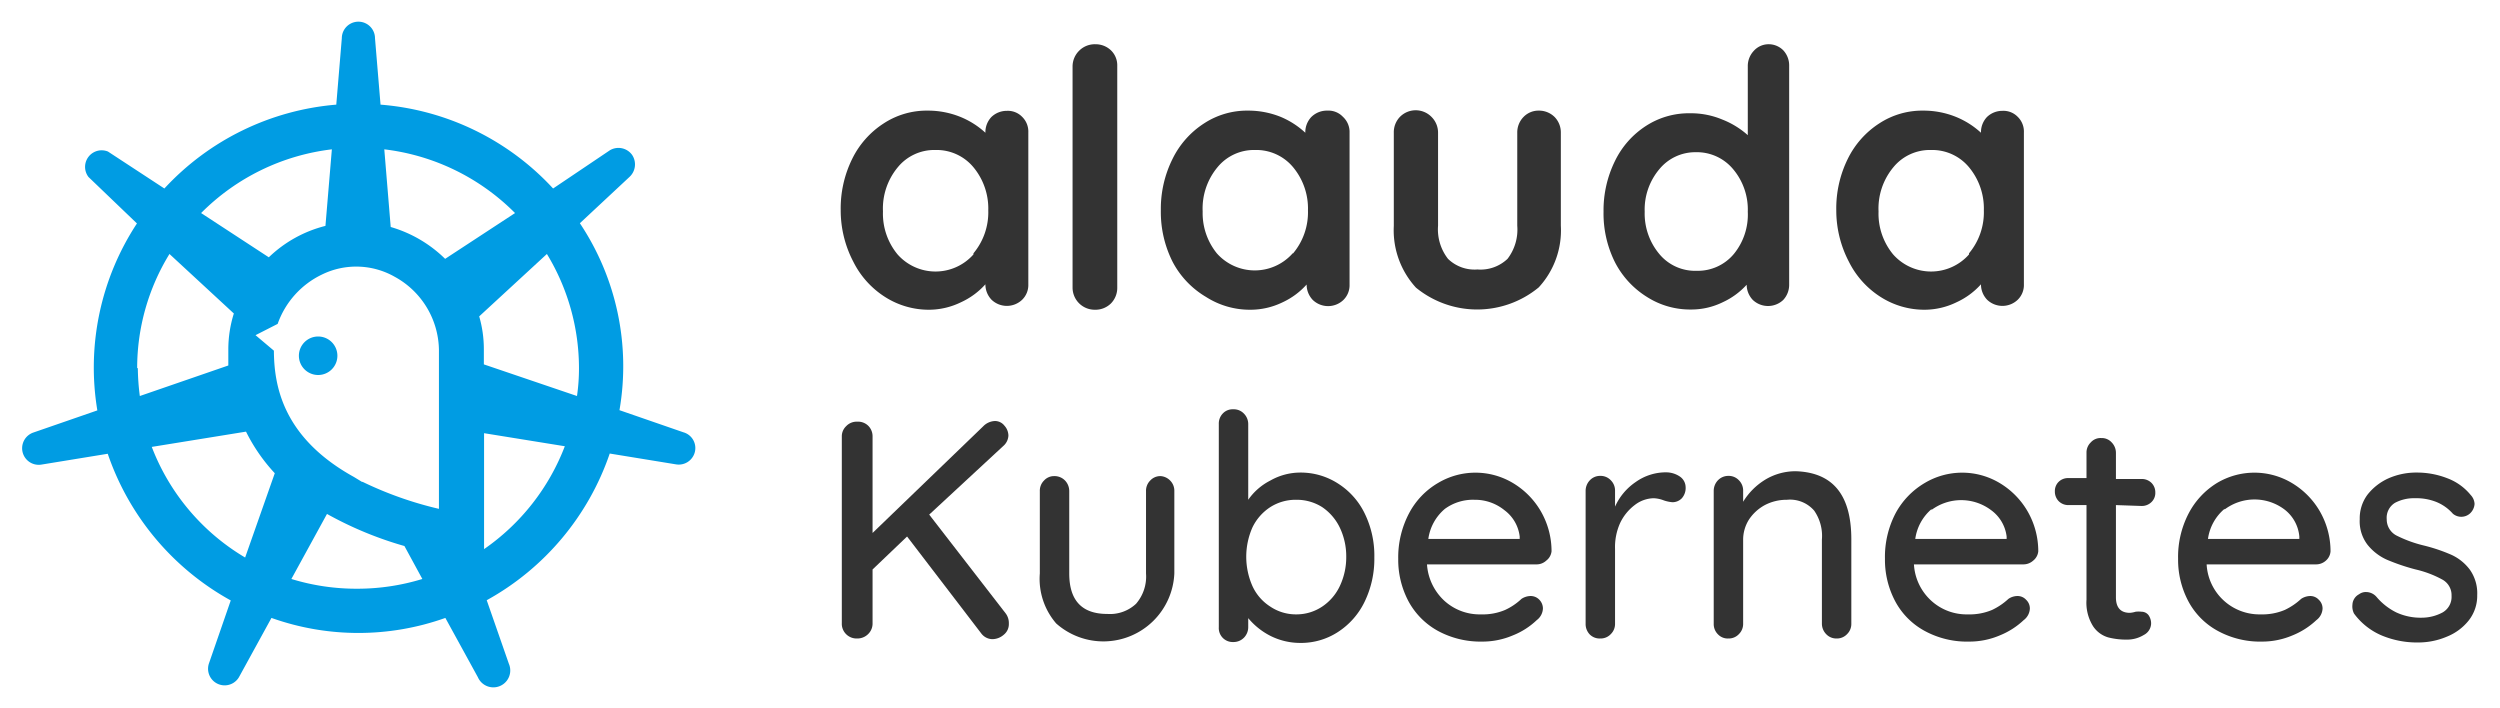 <svg xmlns="http://www.w3.org/2000/svg" viewBox="0 0 113 32"><defs><style>.cls-1{opacity:0.4;}.cls-2{fill:#009ce3;}.cls-3{fill:#333;}</style></defs><title>Kubernetes_Wordmark_Blue</title><g id="logo"><path class="cls-2" d="M14.38,15.21a.87.87,0,0,0-.87.87.87.87,0,1,0,.87-.87Z"/><path class="cls-2" d="M30.89,19.54l-2.89-1a11.64,11.64,0,0,0-1.79-8.45L28.45,8a.77.77,0,0,0,.12-1,.76.76,0,0,0-1-.21L25,8.52A11.88,11.88,0,0,0,17.2,4.73l-.25-3a.75.75,0,0,0-1.5,0l-.25,3A11.92,11.92,0,0,0,7.43,8.52L4.88,6.85A.75.75,0,0,0,4,8L6.19,10.1A11.84,11.84,0,0,0,4.4,18.55l-2.89,1a.75.75,0,0,0-.5.83.75.75,0,0,0,.86.62l3-.49a12,12,0,0,0,5.56,6.63L9.44,30a.75.75,0,0,0,1.36.61l1.47-2.68a11.7,11.7,0,0,0,7.86,0l1.47,2.68A.75.75,0,0,0,23,30l-1-2.87a12,12,0,0,0,5.56-6.63l3,.49a.75.75,0,0,0,.83-.5A.74.74,0,0,0,30.89,19.54ZM15,6.75l-.29,3.46a5.69,5.69,0,0,0-2.56,1.42l-3.06-2A10,10,0,0,1,15,6.75Zm-8.8,9.89a9.85,9.85,0,0,1,1.46-5.16l2.91,2.69a5.43,5.43,0,0,0-.25,1.62c0,.25,0,.49,0,.73L6.32,17.9A10.38,10.38,0,0,1,6.23,16.64Zm4.88,8.56a9.94,9.94,0,0,1-4.22-5l4.26-.69a7.91,7.91,0,0,0,1.3,1.88Zm5.09,1.41a10,10,0,0,1-3-.44l1.61-2.94a16.37,16.37,0,0,0,3.5,1.45l.81,1.49A10,10,0,0,1,16.2,26.61Zm.19-4.83L16,21.56c-3.24-1.79-3.61-4.15-3.62-5.71h0l-.83-.7,1-.51a3.92,3.92,0,0,1,2-2.23h0a3.52,3.52,0,0,1,3.29.1h0a3.83,3.83,0,0,1,2,3.3V23A16.5,16.5,0,0,1,16.39,21.78ZM20.12,11.7a5.83,5.83,0,0,0-2.46-1.44l-.29-3.51a10,10,0,0,1,5.91,2.88Zm1.76,13.12V19.58l3.65.59A10,10,0,0,1,21.88,24.82Zm4.2-6.92-4.21-1.43v-.68a5.31,5.31,0,0,0-.21-1.49l3.06-2.82a9.94,9.94,0,0,1,1.45,5.16A8.69,8.69,0,0,1,26.08,17.9Z"/></g><g id="Wordmark"><path class="cls-3" d="M46.2,5.28a.93.93,0,0,1,.28.71v6.86a.93.93,0,0,1-.28.7,1,1,0,0,1-1.38,0,1,1,0,0,1-.28-.7,3.35,3.35,0,0,1-1.1.81A3.31,3.31,0,0,1,42,14a3.67,3.67,0,0,1-2-.58,4,4,0,0,1-1.43-1.59A5,5,0,0,1,38,9.51a5.06,5.06,0,0,1,.52-2.33,4,4,0,0,1,1.42-1.6,3.55,3.55,0,0,1,2-.58,3.91,3.91,0,0,1,1.46.28A3.76,3.76,0,0,1,44.54,6V6a1,1,0,0,1,.27-.71,1,1,0,0,1,.7-.28A.9.9,0,0,1,46.2,5.28ZM44,11.45a2.89,2.89,0,0,0,.67-1.94A2.92,2.92,0,0,0,44,7.56a2.16,2.16,0,0,0-1.72-.78,2.13,2.13,0,0,0-1.7.78,2.92,2.92,0,0,0-.67,2,2.89,2.89,0,0,0,.66,1.94,2.29,2.29,0,0,0,3.43,0Z"/><path class="cls-3" d="M60.7,5.28A.93.93,0,0,1,61,6v6.86a.93.93,0,0,1-.28.7,1,1,0,0,1-1.38,0,1,1,0,0,1-.28-.7,3.35,3.35,0,0,1-1.1.81,3.31,3.31,0,0,1-1.45.33,3.67,3.67,0,0,1-2-.58A4,4,0,0,1,53,11.83a5,5,0,0,1-.53-2.32A5.06,5.06,0,0,1,53,7.18a4,4,0,0,1,1.42-1.6,3.55,3.55,0,0,1,2-.58,3.91,3.91,0,0,1,1.46.28A3.76,3.76,0,0,1,59,6V6a1,1,0,0,1,.27-.71A1,1,0,0,1,60,5,.9.9,0,0,1,60.7,5.28Zm-2.25,6.17a2.89,2.89,0,0,0,.67-1.94,2.92,2.92,0,0,0-.67-1.95,2.16,2.16,0,0,0-1.72-.78,2.13,2.13,0,0,0-1.7.78,2.92,2.92,0,0,0-.67,2A2.89,2.89,0,0,0,55,11.45a2.29,2.29,0,0,0,3.43,0Z"/><path class="cls-3" d="M91.2,5.28a.93.93,0,0,1,.28.71v6.86a.93.93,0,0,1-.28.7,1,1,0,0,1-1.38,0,1,1,0,0,1-.28-.7,3.35,3.35,0,0,1-1.1.81A3.31,3.31,0,0,1,87,14a3.67,3.67,0,0,1-2-.58,4,4,0,0,1-1.43-1.59A5,5,0,0,1,83,9.51a5.06,5.06,0,0,1,.52-2.33,4,4,0,0,1,1.42-1.6,3.55,3.55,0,0,1,2-.58,3.91,3.91,0,0,1,1.46.28A3.76,3.76,0,0,1,89.54,6V6a1,1,0,0,1,.27-.71,1,1,0,0,1,.7-.28A.9.9,0,0,1,91.2,5.28ZM89,11.45a2.89,2.89,0,0,0,.67-1.94A2.92,2.92,0,0,0,89,7.56a2.16,2.16,0,0,0-1.72-.78,2.13,2.13,0,0,0-1.7.78,2.92,2.92,0,0,0-.67,2,2.89,2.89,0,0,0,.66,1.94,2.29,2.29,0,0,0,3.43,0Z"/><path class="cls-3" d="M50.21,13.72a1,1,0,0,1-.73.28,1,1,0,0,1-1-1V3a1,1,0,0,1,.29-.7A1,1,0,0,1,49.52,2a1,1,0,0,1,.7.28.94.94,0,0,1,.28.7V13A1,1,0,0,1,50.21,13.72Z"/><path class="cls-3" d="M70.27,5.29a1,1,0,0,1,.28.72V10.2a3.8,3.8,0,0,1-1,2.79A4.37,4.37,0,0,1,64,13a3.84,3.84,0,0,1-1-2.79V6a1,1,0,0,1,.28-.72,1,1,0,0,1,1.42,0A1,1,0,0,1,65,6V10.2a2.17,2.17,0,0,0,.45,1.5,1.72,1.72,0,0,0,1.33.48,1.77,1.77,0,0,0,1.36-.48,2.17,2.17,0,0,0,.44-1.5V6a1,1,0,0,1,.29-.72A.94.94,0,0,1,69.56,5,1,1,0,0,1,70.27,5.29Z"/><path class="cls-3" d="M80.6,2.27a1,1,0,0,1,.27.71v9.88a1,1,0,0,1-.27.7,1,1,0,0,1-1.37,0,1,1,0,0,1-.28-.69,3.36,3.36,0,0,1-1.08.79,3.22,3.22,0,0,1-1.43.33,3.62,3.62,0,0,1-2-.57A4,4,0,0,1,73,11.86a4.92,4.92,0,0,1-.52-2.29A5.05,5.05,0,0,1,73,7.27a3.92,3.92,0,0,1,1.4-1.58,3.56,3.56,0,0,1,2-.57,3.66,3.66,0,0,1,1.44.28A3.81,3.81,0,0,1,79,6.11V3a1,1,0,0,1,.27-.7A.9.9,0,0,1,79.91,2,.93.93,0,0,1,80.6,2.27Zm-2.23,9.21A2.81,2.81,0,0,0,79,9.57a2.83,2.83,0,0,0-.66-1.92,2.13,2.13,0,0,0-1.69-.77A2.1,2.1,0,0,0,75,7.65a2.83,2.83,0,0,0-.66,1.92A2.85,2.85,0,0,0,75,11.48a2.1,2.1,0,0,0,1.69.76A2.12,2.12,0,0,0,78.37,11.48Z"/><path class="cls-3" d="M45.6,28.19a.61.61,0,0,1-.23.5.79.79,0,0,1-.52.2.64.64,0,0,1-.49-.25L41,24.25l-1.56,1.49v2.43a.66.66,0,0,1-.2.49.69.69,0,0,1-.5.2.67.67,0,0,1-.5-.2.66.66,0,0,1-.19-.49V19.73a.63.63,0,0,1,.2-.47.65.65,0,0,1,.5-.2.66.66,0,0,1,.5.19.67.67,0,0,1,.19.48v4.36l5-4.82a.78.78,0,0,1,.53-.24.54.54,0,0,1,.43.21.68.68,0,0,1,.18.45.66.66,0,0,1-.19.43L42,23.26l3.46,4.47A.73.73,0,0,1,45.6,28.19Z"/><path class="cls-3" d="M52.89,21.72a.65.65,0,0,1,.19.48v3.72a3.21,3.21,0,0,1-5.34,2.26A3.08,3.08,0,0,1,47,25.92V22.2a.65.65,0,0,1,.19-.48.61.61,0,0,1,.46-.2.66.66,0,0,1,.49.2.69.69,0,0,1,.19.48v3.72c0,1.22.57,1.83,1.72,1.83a1.72,1.72,0,0,0,1.3-.46,1.88,1.88,0,0,0,.45-1.37V22.2a.65.65,0,0,1,.19-.48.62.62,0,0,1,.47-.2A.66.66,0,0,1,52.89,21.72Z"/><path class="cls-3" d="M60.47,21.85a3.31,3.31,0,0,1,1.21,1.35,4.34,4.34,0,0,1,.44,2,4.43,4.43,0,0,1-.44,2,3.37,3.37,0,0,1-1.21,1.37,3.06,3.06,0,0,1-1.69.49,3,3,0,0,1-1.36-.32,3.19,3.19,0,0,1-1-.8v.41a.68.68,0,0,1-.19.47.66.66,0,0,1-.49.2.63.63,0,0,1-.65-.67V19.17a.66.66,0,0,1,.18-.48.61.61,0,0,1,.47-.19.63.63,0,0,1,.49.2.67.67,0,0,1,.19.47v3.42a2.71,2.71,0,0,1,1-.87,2.75,2.75,0,0,1,1.37-.36A3.11,3.11,0,0,1,60.47,21.85Zm-.71,5.57a2.28,2.28,0,0,0,.8-.93,3.05,3.05,0,0,0,.29-1.33,3,3,0,0,0-.29-1.31,2.34,2.34,0,0,0-.8-.93,2.15,2.15,0,0,0-1.17-.33,2.13,2.13,0,0,0-1.17.33,2.26,2.26,0,0,0-.81.92,3.28,3.28,0,0,0,0,2.65,2.17,2.17,0,0,0,.81.93,2.07,2.07,0,0,0,1.17.35A2.09,2.09,0,0,0,59.76,27.42Z"/><path class="cls-3" d="M69.89,25.34a.64.64,0,0,1-.46.17H64.5a2.46,2.46,0,0,0,.78,1.64,2.37,2.37,0,0,0,1.66.62,2.59,2.59,0,0,0,1.09-.2,2.75,2.75,0,0,0,.74-.5.76.76,0,0,1,.41-.13.54.54,0,0,1,.4.17.57.57,0,0,1,.16.39.69.69,0,0,1-.28.53,3.35,3.35,0,0,1-1.08.69A3.5,3.5,0,0,1,67,29a4.05,4.05,0,0,1-2-.48,3.34,3.34,0,0,1-1.33-1.33,4,4,0,0,1-.47-1.93,4.27,4.27,0,0,1,.49-2.06A3.44,3.44,0,0,1,65,21.83a3.3,3.3,0,0,1,3.38,0,3.57,3.57,0,0,1,1.26,1.27,3.62,3.62,0,0,1,.49,1.82A.61.61,0,0,1,69.89,25.34ZM65.31,23a2.16,2.16,0,0,0-.75,1.36h4.13v-.11A1.73,1.73,0,0,0,68,23.06a2.11,2.11,0,0,0-1.35-.47A2.15,2.15,0,0,0,65.31,23Z"/><path class="cls-3" d="M75.93,21.54a.59.59,0,0,1,.26.47.7.7,0,0,1-.17.51.58.58,0,0,1-.43.18,1.6,1.6,0,0,1-.38-.08,1.42,1.42,0,0,0-.46-.1,1.44,1.44,0,0,0-.85.3,2.2,2.2,0,0,0-.67.82A2.64,2.64,0,0,0,73,24.81v3.38a.64.64,0,0,1-.19.47.63.63,0,0,1-.48.2.63.63,0,0,1-.48-.19.68.68,0,0,1-.18-.48v-6a.69.69,0,0,1,.19-.48.63.63,0,0,1,.47-.2.63.63,0,0,1,.48.2.65.65,0,0,1,.19.48v.71a2.65,2.65,0,0,1,.93-1.11,2.35,2.35,0,0,1,1.4-.44A1.11,1.11,0,0,1,75.93,21.54Z"/><path class="cls-3" d="M83.68,24.38v3.81a.64.64,0,0,1-.19.47.63.63,0,0,1-.48.2.63.63,0,0,1-.47-.2.68.68,0,0,1-.19-.47v-3.8A2,2,0,0,0,82,23.08a1.44,1.44,0,0,0-1.23-.49,2.12,2.12,0,0,0-1,.24,2,2,0,0,0-.72.66,1.71,1.71,0,0,0-.26.9v3.8a.64.64,0,0,1-.19.47.63.63,0,0,1-.48.2.61.61,0,0,1-.47-.19.65.65,0,0,1-.19-.48v-6a.69.69,0,0,1,.19-.48.65.65,0,0,1,.47-.2.63.63,0,0,1,.48.2.65.65,0,0,1,.19.48v.49a3,3,0,0,1,1-1,2.65,2.65,0,0,1,1.39-.38C82.84,21.36,83.68,22.36,83.68,24.38Z"/><path class="cls-3" d="M91.9,25.34a.66.66,0,0,1-.46.17H86.51a2.41,2.41,0,0,0,.78,1.64,2.37,2.37,0,0,0,1.66.62,2.62,2.62,0,0,0,1.09-.2,2.92,2.92,0,0,0,.74-.5.73.73,0,0,1,.41-.13.52.52,0,0,1,.39.17.54.54,0,0,1,.17.39.69.69,0,0,1-.28.53,3.46,3.46,0,0,1-1.08.69A3.5,3.5,0,0,1,89,29a4,4,0,0,1-2-.48,3.28,3.28,0,0,1-1.33-1.33,4,4,0,0,1-.47-1.93,4.26,4.26,0,0,1,.48-2.06A3.53,3.53,0,0,1,87,21.83a3.3,3.3,0,0,1,3.38,0,3.57,3.57,0,0,1,1.26,1.27,3.62,3.62,0,0,1,.49,1.82A.61.61,0,0,1,91.9,25.34ZM87.32,23a2.16,2.16,0,0,0-.75,1.36H90.7v-.11A1.73,1.73,0,0,0,90,23.06a2.25,2.25,0,0,0-2.71,0Z"/><path class="cls-3" d="M95.64,22.83V27c0,.46.21.7.63.7a1.14,1.14,0,0,0,.26-.05,1.21,1.21,0,0,1,.27,0,.4.4,0,0,1,.31.15.65.65,0,0,1,.12.4.6.6,0,0,1-.33.5,1.43,1.43,0,0,1-.76.21,3.25,3.25,0,0,1-.85-.1,1.23,1.23,0,0,1-.68-.5,2,2,0,0,1-.3-1.21V22.83H93.5a.61.61,0,0,1-.45-.18.62.62,0,0,1-.17-.44.58.58,0,0,1,.17-.43.6.6,0,0,1,.45-.17h.81V20.43A.63.63,0,0,1,94.5,20a.59.59,0,0,1,.48-.2.6.6,0,0,1,.47.2.67.67,0,0,1,.19.47v1.18H96.8a.62.62,0,0,1,.44.17.6.6,0,0,1,.18.44.57.57,0,0,1-.18.44.62.62,0,0,1-.44.17Z"/><path class="cls-3" d="M105.13,25.34a.66.66,0,0,1-.46.17H99.74a2.39,2.39,0,0,0,2.44,2.26,2.62,2.62,0,0,0,1.09-.2,2.92,2.92,0,0,0,.74-.5.76.76,0,0,1,.41-.13.52.52,0,0,1,.39.17.54.54,0,0,1,.17.39.69.69,0,0,1-.28.53,3.46,3.46,0,0,1-1.08.69,3.5,3.5,0,0,1-1.37.28,4,4,0,0,1-2-.48,3.28,3.28,0,0,1-1.33-1.33,4,4,0,0,1-.47-1.93,4.26,4.26,0,0,1,.48-2.06,3.53,3.53,0,0,1,1.28-1.37,3.3,3.3,0,0,1,3.38,0,3.57,3.57,0,0,1,1.26,1.27,3.62,3.62,0,0,1,.49,1.82A.61.61,0,0,1,105.13,25.34ZM100.55,23a2.16,2.16,0,0,0-.75,1.36h4.13v-.11a1.73,1.73,0,0,0-.67-1.22,2.25,2.25,0,0,0-2.71,0Z"/><path class="cls-3" d="M106.33,27.33a.56.56,0,0,1,.3-.47.51.51,0,0,1,.32-.1.63.63,0,0,1,.46.21,2.79,2.79,0,0,0,.9.71,2.61,2.61,0,0,0,1.16.24,2,2,0,0,0,.94-.24.81.81,0,0,0,.4-.75.8.8,0,0,0-.41-.73,4.72,4.72,0,0,0-1.21-.46,9.28,9.28,0,0,1-1.3-.44,2.35,2.35,0,0,1-.88-.68,1.74,1.74,0,0,1-.35-1.15,1.79,1.79,0,0,1,.35-1.11,2.52,2.52,0,0,1,.95-.74,3.11,3.11,0,0,1,1.3-.26,3.74,3.74,0,0,1,1.34.25,2.49,2.49,0,0,1,1.08.77.62.62,0,0,1,.17.4.64.64,0,0,1-.22.44.59.59,0,0,1-.76,0,2,2,0,0,0-.72-.52,2.44,2.44,0,0,0-1-.18,1.81,1.81,0,0,0-.9.21.79.79,0,0,0-.37.74.82.82,0,0,0,.43.73,5.7,5.7,0,0,0,1.26.46,7.73,7.73,0,0,1,1.24.42,2.18,2.18,0,0,1,.82.66,1.84,1.84,0,0,1,.34,1.16,1.8,1.8,0,0,1-.38,1.14,2.4,2.4,0,0,1-1,.74,3.3,3.3,0,0,1-1.29.26,4.15,4.15,0,0,1-1.63-.31,3,3,0,0,1-1.27-1A.72.72,0,0,1,106.33,27.33Z"/></g></svg>